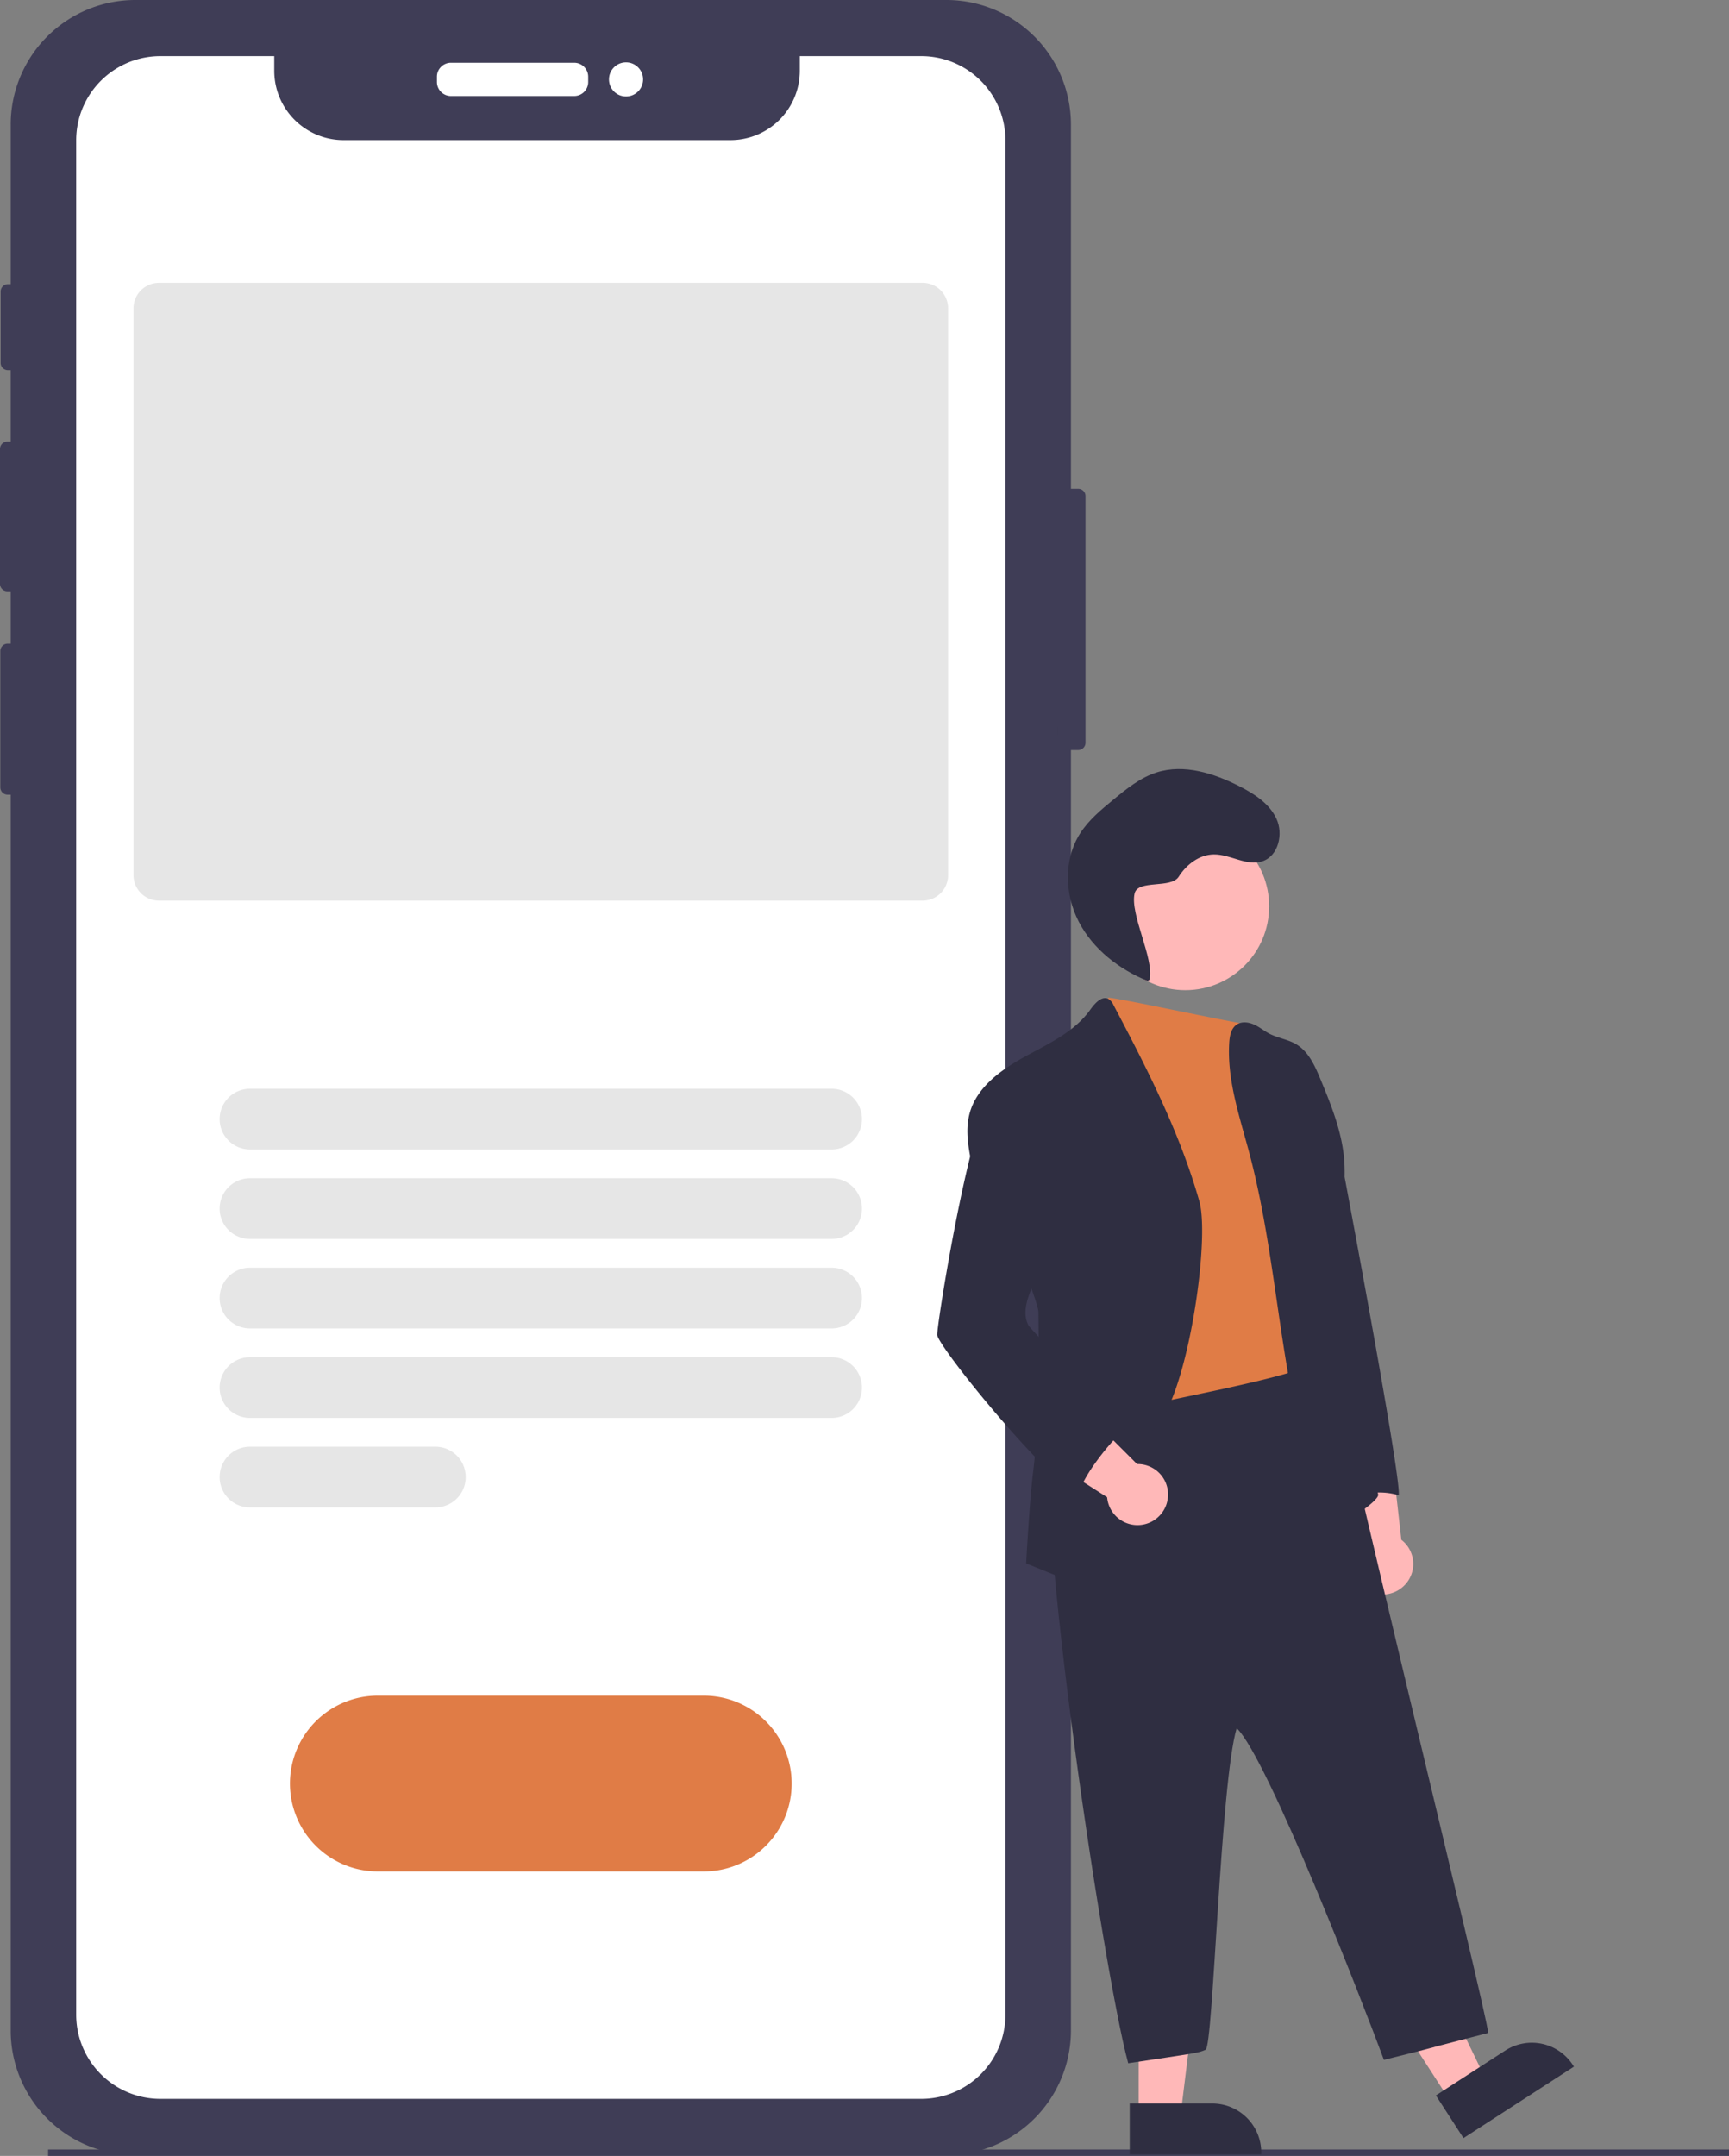<svg xmlns="http://www.w3.org/2000/svg" xmlns:xlink="http://www.w3.org/1999/xlink" width="541.044" height="674.538" viewBox="0 0 541.044 674.538">
  <rect x="0" y="0" width="541.044" height="674.538" fill="#808080" stroke="none"/>
  <defs>
    <clipPath id="clip-path">
      <rect width="541.044" height="674.538" fill="none"/>
    </clipPath>
  </defs>
  <g id="undraw_Mobile_life_re_jtih" clip-path="url(#clip-path)">
    <g id="undraw_Mobile_life_re_jtih-2" data-name="undraw_Mobile_life_re_jtih" transform="translate(-305.534 -8.045)">
      <rect id="Rectangle_105" data-name="Rectangle 105" width="526" height="2" transform="translate(320.578 680.583)" fill="#3f3d56"/>
      <path id="Path_1540" data-name="Path 1540" d="M819.635,269.7h-2.27V155.743a38.99,38.99,0,0,0-38.99-38.99H524.585a38.99,38.99,0,0,0-38.99,38.99v49.93h-.86a2.29,2.29,0,0,0-2.29,2.29v22.33a2.29,2.29,0,0,0,2.29,2.29h.86v22.35h-1.06a2.29,2.29,0,0,0-2.29,2.29v42.259a2.29,2.29,0,0,0,2.29,2.29h1.06v16.39h-.96a2.29,2.29,0,0,0-2.29,2.29v42.66a2.29,2.29,0,0,0,2.29,2.29h.96v386.63a38.99,38.99,0,0,0,38.99,38.99h253.79a38.99,38.99,0,0,0,38.99-38.99v-400.6h2.27a2.29,2.29,0,0,0,2.29-2.29v-77.15a2.29,2.29,0,0,0-2.29-2.29Z" transform="translate(-176.711 -108.708)" fill="#3f3d56"/>
      <path id="Path_1541" data-name="Path 1541" d="M661.935,146.793h-38.59a4.375,4.375,0,0,1-4.37-4.369v-1.671a4.375,4.375,0,0,1,4.37-4.369h38.59a4.375,4.375,0,0,1,4.37,4.369v1.671A4.374,4.374,0,0,1,661.935,146.793Z" transform="translate(-176.711 -108.708)" fill="#fff"/>
      <circle id="Ellipse_99" data-name="Ellipse 99" cx="5.34" cy="5.34" r="5.34" transform="translate(496.094 27.545)" fill="#fff"/>
      <path id="Path_1542" data-name="Path 1542" d="M770.525,134.313h-38v4.57a21.7,21.7,0,0,1-21.7,21.7H589.765a21.69,21.69,0,0,1-21.7-21.68v-4.59h-35.63a26.35,26.35,0,0,0-26.35,26.35h0V747.1a26.35,26.35,0,0,0,26.35,26.35h238.09a26.34,26.34,0,0,0,26.34-26.34V160.663a26.34,26.34,0,0,0-26.33-26.35Z" transform="translate(-176.711 -108.708)" fill="#fff"/>
      <path id="Path_1543" data-name="Path 1543" d="M702.476,702.292h-102a27.5,27.5,0,0,1,0-55h102a27.5,27.5,0,1,1,0,55Z" transform="translate(-176.711 -108.708)" fill="#e07c46"/>
      <path id="Path_1544" data-name="Path 1544" d="M742.476,476.4h-182a9.5,9.5,0,0,1,0-19h182a9.5,9.5,0,0,1,0,19Z" transform="translate(-176.711 -108.708)" fill="#e6e6e6"/>
      <path id="Path_1545" data-name="Path 1545" d="M742.476,504.4h-182a9.5,9.5,0,0,1,0-19h182a9.5,9.5,0,0,1,0,19Z" transform="translate(-176.711 -108.708)" fill="#e6e6e6"/>
      <path id="Path_1546" data-name="Path 1546" d="M742.476,532.4h-182a9.5,9.5,0,0,1,0-19h182a9.5,9.5,0,0,1,0,19Z" transform="translate(-176.711 -108.708)" fill="#e6e6e6"/>
      <path id="Path_1547" data-name="Path 1547" d="M742.476,560.4h-182a9.5,9.5,0,0,1,0-19h182a9.5,9.5,0,0,1,0,19Z" transform="translate(-176.711 -108.708)" fill="#e6e6e6"/>
      <path id="Path_1548" data-name="Path 1548" d="M618.476,588.4h-58a9.5,9.5,0,0,1,0-19h58a9.5,9.5,0,1,1,0,19Z" transform="translate(-176.711 -108.708)" fill="#e6e6e6"/>
      <path id="Path_1549" data-name="Path 1549" d="M770.961,398.552H531.989a7.977,7.977,0,0,1-7.968-7.968V213.222a7.977,7.977,0,0,1,7.968-7.968H770.961a7.977,7.977,0,0,1,7.968,7.968V390.584a7.977,7.977,0,0,1-7.968,7.968Z" transform="translate(-176.711 -108.708)" fill="#e6e6e6"/>
      <g id="Group_1542" data-name="Group 1542" opacity="0.1">
        <path id="Path_1550" data-name="Path 1550" d="M813.289,347.923q0-2.06,0-4.14a31.249,31.249,0,0,0,0,3.21C813.279,347.3,813.289,347.613,813.289,347.923Z" transform="translate(-176.711 -108.708)"/>
      </g>
      <circle id="Ellipse_100" data-name="Ellipse 100" cx="26.239" cy="26.239" r="26.239" transform="translate(650.203 265.371)" fill="#ffb8b8"/>
      <path id="Path_1551" data-name="Path 1551" d="M921.4,613.084a9.5,9.5,0,0,0-.645-14.549l-3.578-31.78-19.925,5.439,9.7,28.6A9.549,9.549,0,0,0,921.4,613.084Z" transform="translate(-176.711 -108.708)" fill="#ffb8b8"/>
      <path id="Path_1552" data-name="Path 1552" d="M759.242,665.281l11-7.113-22.2-45.8-16.231,10.5Z" fill="#ffb8b8"/>
      <path id="Path_1553" data-name="Path 1553" d="M932.583,759.919h41.163v15.9H947.893a15.309,15.309,0,0,1-15.31-15.311v-.594Z" transform="translate(1993.828 786.234) rotate(147.104)" fill="#2f2e41"/>
      <path id="Path_1554" data-name="Path 1554" d="M661.851,669.936h13.1l6.233-50.518h-19.33Z" fill="#ffb8b8"/>
      <path id="Path_1555" data-name="Path 1555" d="M835.755,774.9h41.163v15.9H851.065A15.309,15.309,0,0,1,835.756,775.5V774.9Z" transform="translate(1535.963 1456.999) rotate(180)" fill="#2f2e41"/>
      <path id="Path_1556" data-name="Path 1556" d="M891.127,452.418c-1.742,5.671,4.432,11.845,6.425,17.419s4.675,10.938,5.752,16.771c.737,4.01,17.445,92.6,16.641,97.994a20.79,20.79,0,0,0-15.459,1.418,45.947,45.947,0,0,1-5.874-19.113,99.964,99.964,0,0,1,.113-11.967c.519-11.27-4.367-22.556-4.529-33.834a63.745,63.745,0,0,0-.924-11.667c-.535-2.649-.486-7.608-1.061-10.249-.916-4.2,3.022-6.133,2.8-10.435l-1.2-23.5C893.566,461.144,889.434,456.1,891.127,452.418Z" transform="translate(-176.711 -108.708)" fill="#2f2e41"/>
      <path id="Path_1557" data-name="Path 1557" d="M831.888,551c-4.211,6.569-13.076,7.991-19.277,12.7-9.475,7.233,14.7,169.73,22.677,198.6,21.056-3.158,21.793-3.148,24.214-4.211s4.611-83.6,9.728-100.614c9.575,9.024,39.711,86.58,46.07,103.772,25.267-6.317,0,0,32.636-8.422-.274-5.959-48.228-200.124-49.976-215.421C876.021,541.765,853.766,546.639,831.888,551Z" transform="translate(-176.711 -108.708)" fill="#2f2e41"/>
      <path id="Path_1558" data-name="Path 1558" d="M829.049,428.979c-2.6,7.7.94,37.682,1.2,44.423a151.142,151.142,0,0,1,0,18.375c-.9,10.6-4.051,21.268-1.936,31.687,1.385,6.895,3.848,13.3,4.424,20.32.389,4.861.267,9.8,1.807,14.414,5.671-2.431,55.953-10.786,59.647-15.645-2.528-12.21-.081-24.817-1.758-37.172-.972-7.122-3.379-13.976-4.513-21.065-1.4-8.75-.81-17.824-3.362-26.323a75.779,75.779,0,0,0-5.372-12.453c-2.2-4.529-4.953-8.249-5.9-8.248C870.9,437.421,829.2,428.292,829.049,428.979Z" transform="translate(-176.711 -108.708)" fill="#e07c46"/>
      <path id="Path_1559" data-name="Path 1559" d="M819.424,612.425s8.718-17.4,9.155-27.344c.154-3.573,9.941-17.792,14.349-21.017,10.452-7.656,18.157-58.975,14.624-71.427-6.109-21.527-16.4-41.6-26.842-61.381a4.472,4.472,0,0,0-1.458-1.855c-2.123-1.321-4.424,1.28-5.874,3.314-4.918,6.895-13.02,10.581-20.441,14.657s-15.013,9.5-17.257,17.662c-1.507,5.477-.332,11.286.81,16.836s5.137,9.957,8.159,14.632c3.5,5.159,12.6,28.04,12.534,30.755.178,16.787.348,33.632-1.685,50.305-1.142,9.423-2.147,28.357-2.147,28.357Z" transform="translate(-176.711 -108.708)" fill="#2f2e41"/>
      <path id="Path_1560" data-name="Path 1560" d="M898.6,594.438c-16.05-36.532-15.151-78.1-25.351-116.669-3.03-11.448-7.081-22.953-6.352-34.774.13-2.115.575-4.489,2.341-5.671,1.572-1.053,3.711-.77,5.436,0s3.2,2.026,4.861,2.884c2.682,1.369,5.8,1.758,8.378,3.306,3.824,2.3,5.777,6.676,7.486,10.792,3.654,8.791,7.292,17.824,7.583,27.352.616,18.505-7.592,36.289-3.314,54.284a107.77,107.77,0,0,0,3.306,10.484A318.748,318.748,0,0,1,913.5,584.351C913.983,586.547,899.27,595.978,898.6,594.438Z" transform="translate(-176.711 -108.708)" fill="#2f2e41"/>
      <path id="Path_1561" data-name="Path 1561" d="M847.644,585.794a9.5,9.5,0,0,0-9.586-10.963l-22.634-22.594-12.17,16.687,25.435,16.289a9.549,9.549,0,0,0,18.956.58Z" transform="translate(-176.711 -108.708)" fill="#ffb8b8"/>
      <path id="Path_1562" data-name="Path 1562" d="M775.527,534.483c.373,3.395,28.888,39.2,44.383,50.881-.9-4.61,11.246-19.647,15.175-22-9.82-9.263-30.336-30.748-31.015-31.922-2.22-4.286,0-9.406,1.936-13.838,6.1-14.089,8.977-30.075,5.064-44.926-1.475-5.574-4.051-11.156-8.742-14.584-2.05-1.491-4.821-2.512-7.1-1.377A7.883,7.883,0,0,0,792.8,458.9C785.533,467.739,775.252,531.964,775.527,534.483Z" transform="translate(-176.711 -108.708)" fill="#2f2e41"/>
      <path id="Path_1563" data-name="Path 1563" d="M841.969,423.278c1.532-6.5-6.212-20.487-4.68-26.987,1.037-4.4,11.389-1.41,13.8-5.233s6.462-6.921,10.984-6.972c5.2-.058,10.313,3.8,15.237,2.131,4.979-1.685,6.57-8.5,4.369-13.276s-6.943-7.814-11.628-10.2c-7.978-4.058-17.266-7.022-25.8-4.337-5.161,1.623-9.477,5.14-13.653,8.58-3.807,3.136-7.678,6.342-10.339,10.495-5.213,8.135-4.9,19.1-.444,27.669s12.573,14.865,21.519,18.517" transform="translate(-176.711 -108.708)" fill="#2f2e41"/>
    </g>
  </g>
</svg>

